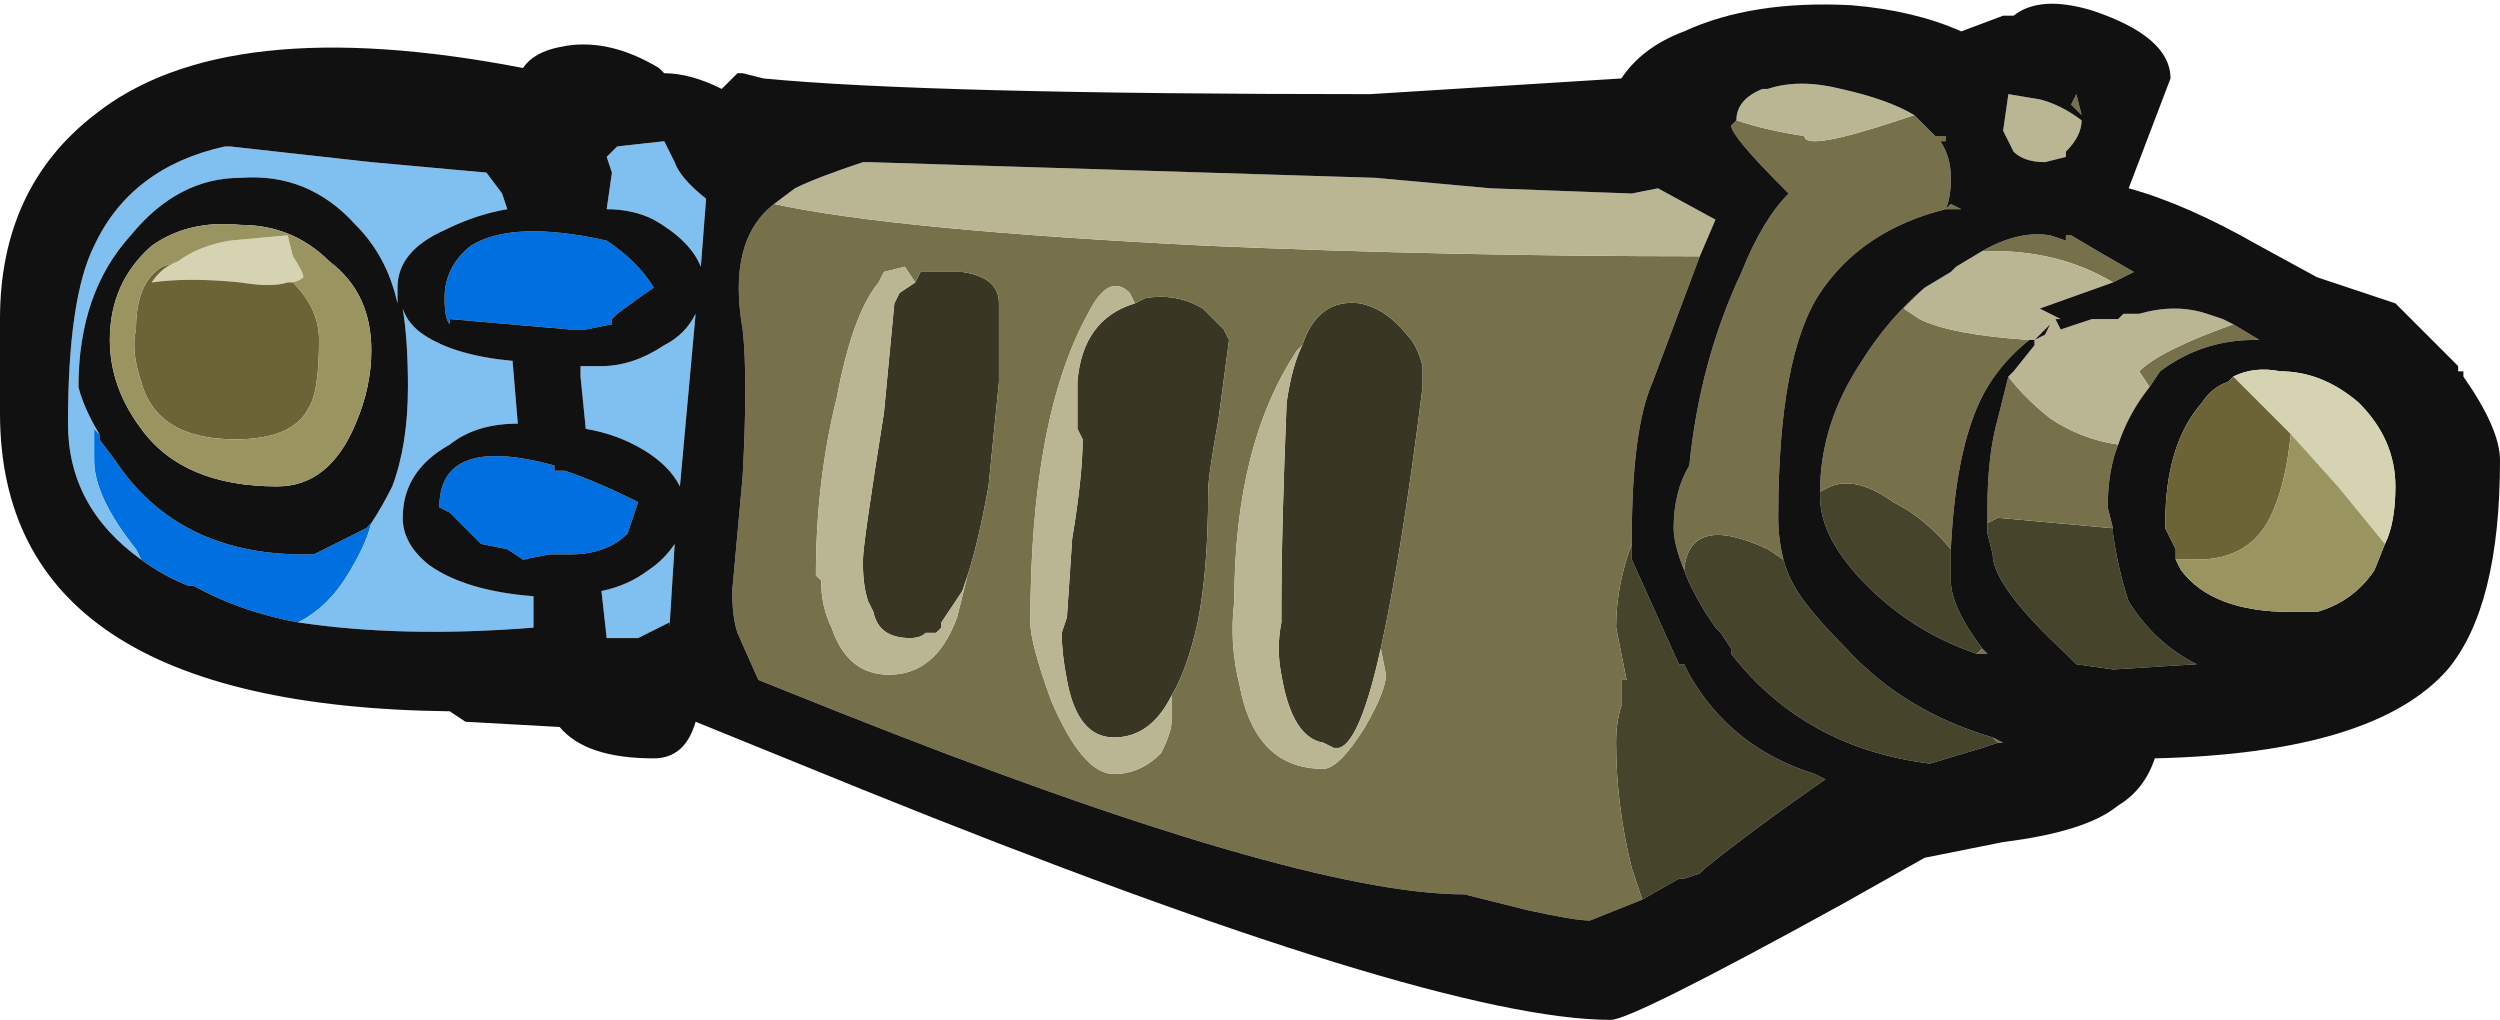 <?xml version="1.0" encoding="UTF-8" standalone="no"?>
<svg xmlns:ffdec="https://www.free-decompiler.com/flash" xmlns:xlink="http://www.w3.org/1999/xlink" ffdec:objectType="shape" height="9.75px" width="23.9px" xmlns="http://www.w3.org/2000/svg">
  <g transform="matrix(1.0, 0.0, 0.0, 1.0, 8.25, 11.8)">
    <path d="M7.85 -6.35 Q7.9 -6.9 8.65 -6.55 L8.8 -6.45 Q8.85 -6.25 9.0 -6.05 9.15 -5.85 9.4 -5.6 9.95 -5.0 10.8 -4.75 L10.85 -4.7 10.7 -4.65 10.2 -4.5 Q9.0 -4.65 8.3 -5.55 L8.3 -5.6 8.2 -5.75 8.15 -5.8 8.05 -5.95 Q7.9 -6.2 7.85 -6.35 M7.35 -6.45 L7.8 -5.45 7.85 -5.45 7.9 -5.35 Q8.3 -4.65 9.1 -4.4 L9.2 -4.35 Q8.55 -3.9 8.05 -3.5 L8.0 -3.45 7.85 -3.4 7.8 -3.4 7.45 -3.2 7.35 -3.5 Q7.2 -4.1 7.2 -4.7 7.2 -4.9 7.25 -5.05 L7.25 -5.3 7.3 -5.3 Q7.25 -5.55 7.2 -5.8 7.2 -6.2 7.35 -6.6 L7.35 -6.45 M9.15 -7.1 L9.25 -7.15 Q9.5 -7.25 9.85 -7.0 10.15 -6.85 10.4 -6.55 L10.4 -6.25 Q10.4 -6.0 10.7 -5.6 L10.65 -5.55 Q10.05 -5.75 9.6 -6.2 9.15 -6.65 9.15 -7.05 L9.15 -7.1 M10.75 -6.8 L10.85 -6.85 11.95 -6.75 11.95 -6.7 Q12.0 -6.35 12.1 -6.05 12.35 -5.65 12.75 -5.45 L11.95 -5.4 11.6 -5.45 11.5 -5.55 Q10.8 -6.2 10.8 -6.5 L10.75 -6.7 10.75 -6.8" fill="#47442c" fill-rule="evenodd" stroke="none"/>
    <path d="M2.6 -8.9 L2.7 -8.95 Q3.0 -9.0 3.25 -8.85 L3.45 -8.65 3.5 -8.55 3.4 -7.8 Q3.3 -7.25 3.3 -7.1 3.3 -6.35 3.2 -5.85 3.1 -5.4 2.95 -5.15 2.75 -4.75 2.4 -4.75 2.05 -4.75 1.95 -5.3 1.9 -5.55 1.9 -5.75 L1.95 -5.9 2.0 -6.65 Q2.1 -7.25 2.1 -7.6 L2.05 -7.7 Q2.05 -7.95 2.05 -8.15 2.1 -8.75 2.6 -8.9 M1.0 -6.3 L0.95 -6.15 0.75 -5.85 0.75 -5.8 0.7 -5.75 0.6 -5.75 Q0.55 -5.7 0.45 -5.7 0.15 -5.7 0.1 -5.95 L0.05 -6.05 Q0.0 -6.2 0.0 -6.4 L0.0 -6.45 Q0.0 -6.6 0.2 -7.85 L0.3 -8.9 0.35 -9.0 0.5 -9.1 0.55 -9.2 0.95 -9.2 Q1.3 -9.15 1.3 -8.9 L1.3 -8.15 1.2 -7.15 Q1.1 -6.6 1.0 -6.3 M0.55 -7.1 L0.55 -7.1 M4.95 -5.6 Q4.75 -4.7 4.55 -4.65 L4.5 -4.65 4.4 -4.7 Q4.1 -4.75 4.0 -5.35 3.95 -5.6 4.0 -5.85 L4.0 -6.05 Q4.0 -6.7 4.05 -7.95 4.1 -8.3 4.2 -8.5 4.35 -8.95 4.75 -8.9 5.0 -8.85 5.2 -8.6 5.3 -8.5 5.35 -8.3 L5.35 -8.1 Q5.15 -6.5 4.95 -5.6" fill="#393724" fill-rule="evenodd" stroke="none"/>
    <path d="M8.35 -10.65 Q8.65 -10.55 9.0 -10.5 9.0 -10.35 9.9 -10.65 L10.05 -10.7 10.25 -10.5 10.35 -10.5 10.35 -10.45 10.3 -10.45 Q10.4 -10.3 10.4 -10.1 10.4 -9.9 10.35 -9.8 9.55 -9.6 9.15 -9.0 8.75 -8.4 8.75 -6.85 8.75 -6.65 8.8 -6.45 L8.65 -6.55 Q7.9 -6.9 7.85 -6.35 7.75 -6.6 7.75 -6.75 7.75 -7.1 7.9 -7.35 8.0 -8.35 8.4 -9.2 8.6 -9.7 8.85 -9.95 L8.8 -10.0 Q8.3 -10.5 8.3 -10.6 L8.35 -10.65 M-0.85 -9.85 Q0.3 -9.6 3.3 -9.45 5.65 -9.35 8.0 -9.35 L7.55 -8.15 Q7.35 -7.7 7.35 -6.65 L7.35 -6.45 7.35 -6.6 Q7.2 -6.2 7.2 -5.8 7.25 -5.55 7.3 -5.3 L7.25 -5.3 7.25 -5.05 Q7.2 -4.9 7.2 -4.7 7.2 -4.1 7.35 -3.5 L7.45 -3.2 6.95 -3.0 Q6.8 -3.0 6.35 -3.1 L5.75 -3.25 Q4.15 -3.25 -0.25 -5.0 L-1.0 -5.3 -1.2 -5.75 Q-1.25 -5.9 -1.25 -6.15 L-1.15 -7.25 Q-1.1 -8.2 -1.15 -8.65 -1.3 -9.5 -0.85 -9.85 M10.4 -9.85 L10.5 -9.8 10.35 -9.8 10.4 -9.85 M10.15 -9.05 L9.95 -8.85 10.1 -8.75 Q10.4 -8.6 11.15 -8.55 10.9 -8.35 10.75 -8.1 10.45 -7.6 10.4 -6.55 10.15 -6.85 9.85 -7.0 9.5 -7.25 9.25 -7.15 L9.15 -7.1 Q9.15 -7.75 9.55 -8.35 9.8 -8.75 10.15 -9.05 M10.95 -8.2 Q11.1 -8.0 11.35 -7.8 11.65 -7.6 12.0 -7.55 11.9 -7.3 11.9 -6.95 L11.95 -6.75 10.85 -6.85 10.75 -6.8 10.75 -6.95 Q10.75 -7.45 10.85 -7.8 L10.95 -8.2 M12.3 -8.1 L12.2 -8.25 Q12.4 -8.45 13.1 -8.7 L13.35 -8.55 13.3 -8.55 Q12.8 -8.55 12.4 -8.25 L12.3 -8.1 M11.95 -9.1 Q11.45 -9.4 10.8 -9.4 L10.7 -9.4 Q11.05 -9.6 11.35 -9.55 L11.5 -9.5 11.5 -9.55 11.55 -9.55 Q11.8 -9.4 12.15 -9.2 L11.95 -9.1 M2.95 -5.15 Q3.1 -5.4 3.2 -5.85 3.3 -6.35 3.3 -7.1 3.3 -7.25 3.4 -7.8 L3.5 -8.55 3.45 -8.65 3.25 -8.85 Q3.0 -9.0 2.7 -8.95 L2.6 -8.9 2.55 -9.0 Q2.35 -9.2 2.15 -8.8 1.6 -7.8 1.6 -5.85 1.6 -5.65 1.8 -5.1 2.1 -4.4 2.4 -4.4 2.65 -4.4 2.85 -4.6 2.95 -4.8 2.95 -4.9 L2.95 -5.15 M0.5 -9.1 L0.4 -9.25 0.2 -9.2 0.15 -9.1 Q-0.1 -8.8 -0.25 -8.0 -0.45 -7.2 -0.45 -6.3 L-0.4 -6.25 Q-0.4 -6.0 -0.3 -5.8 -0.15 -5.35 0.25 -5.35 0.7 -5.35 0.9 -5.9 L1.0 -6.3 Q1.1 -6.6 1.2 -7.15 L1.3 -8.15 1.3 -8.9 Q1.3 -9.15 0.95 -9.2 L0.55 -9.2 0.5 -9.1 M4.2 -8.5 L4.15 -8.45 Q3.55 -7.55 3.55 -6.05 3.5 -5.65 3.6 -5.25 3.75 -4.45 4.4 -4.45 4.55 -4.45 4.8 -4.85 5.0 -5.2 5.0 -5.35 L4.95 -5.6 Q5.15 -6.5 5.35 -8.1 L5.35 -8.3 Q5.3 -8.5 5.2 -8.6 5.0 -8.85 4.75 -8.9 4.35 -8.95 4.2 -8.5 M10.7 -5.6 L10.75 -5.55 10.65 -5.55 10.7 -5.6 M10.8 -4.75 L10.9 -4.7 10.85 -4.7 10.8 -4.75 M11.6 -10.9 L11.65 -10.7 11.55 -10.8 11.6 -10.9" fill="#76714b" fill-rule="evenodd" stroke="none"/>
    <path d="M11.25 -10.85 Q11.45 -10.8 11.65 -10.65 11.65 -10.5 11.5 -10.35 L11.5 -10.3 11.3 -10.25 Q11.1 -10.25 11.0 -10.35 L10.9 -10.55 10.95 -10.9 11.25 -10.85 M10.05 -10.7 L9.9 -10.65 Q9.0 -10.35 9.0 -10.5 8.65 -10.55 8.35 -10.65 8.35 -10.85 8.6 -10.95 L8.65 -10.95 Q8.95 -11.05 9.35 -10.95 9.8 -10.85 10.05 -10.7 M-0.85 -9.85 L-0.65 -10.0 Q-0.45 -10.1 0.0 -10.25 L0.05 -10.25 4.9 -10.1 6.0 -10.0 7.35 -9.95 7.6 -10.0 8.15 -9.7 8.0 -9.35 Q5.65 -9.35 3.3 -9.45 0.3 -9.6 -0.85 -9.85 M10.15 -9.05 L10.4 -9.2 10.45 -9.25 10.7 -9.4 10.8 -9.4 Q11.45 -9.4 11.95 -9.1 L11.25 -8.85 11.45 -8.75 11.4 -8.75 11.45 -8.65 11.75 -8.75 12.0 -8.75 12.05 -8.8 12.2 -8.8 Q12.55 -8.9 12.85 -8.8 L13.0 -8.75 13.1 -8.7 Q12.4 -8.45 12.2 -8.25 L12.3 -8.1 Q12.1 -7.85 12.0 -7.55 11.65 -7.6 11.35 -7.8 11.1 -8.0 10.95 -8.2 L11.0 -8.25 11.2 -8.5 11.2 -8.55 11.3 -8.6 11.35 -8.7 11.2 -8.55 11.15 -8.55 Q10.4 -8.6 10.1 -8.75 L9.95 -8.85 10.15 -9.05 M2.95 -5.15 L2.95 -4.9 Q2.95 -4.8 2.85 -4.6 2.65 -4.4 2.4 -4.4 2.1 -4.4 1.8 -5.1 1.6 -5.65 1.6 -5.85 1.6 -7.8 2.15 -8.8 2.35 -9.2 2.55 -9.0 L2.6 -8.9 Q2.1 -8.75 2.05 -8.15 2.05 -7.95 2.05 -7.7 L2.1 -7.6 Q2.1 -7.25 2.0 -6.65 L1.95 -5.9 1.9 -5.75 Q1.9 -5.55 1.95 -5.3 2.05 -4.75 2.4 -4.75 2.75 -4.75 2.95 -5.15 M1.0 -6.3 L0.9 -5.9 Q0.7 -5.35 0.25 -5.35 -0.15 -5.35 -0.3 -5.8 -0.4 -6.0 -0.4 -6.25 L-0.45 -6.3 Q-0.45 -7.2 -0.25 -8.0 -0.1 -8.8 0.15 -9.1 L0.2 -9.2 0.4 -9.25 0.5 -9.1 0.35 -9.0 0.3 -8.9 0.2 -7.85 Q0.0 -6.6 0.0 -6.45 L0.0 -6.4 Q0.0 -6.2 0.05 -6.05 L0.1 -5.95 Q0.15 -5.7 0.45 -5.7 0.55 -5.7 0.6 -5.75 L0.7 -5.75 0.75 -5.8 0.75 -5.85 0.95 -6.15 1.0 -6.3 M4.2 -8.5 Q4.1 -8.3 4.05 -7.95 4.0 -6.7 4.0 -6.05 L4.0 -5.85 Q3.95 -5.6 4.0 -5.35 4.1 -4.75 4.4 -4.7 L4.5 -4.65 4.55 -4.65 Q4.75 -4.7 4.95 -5.6 L5.0 -5.35 Q5.0 -5.2 4.8 -4.85 4.55 -4.45 4.4 -4.45 3.75 -4.45 3.6 -5.25 3.5 -5.65 3.55 -6.05 3.55 -7.55 4.15 -8.45 L4.2 -8.5" fill="#bab694" fill-rule="evenodd" stroke="none"/>
    <path d="M-3.75 -9.45 Q-3.35 -9.7 -2.45 -9.5 -2.15 -9.3 -2.0 -9.05 -2.15 -8.95 -2.35 -8.8 L-2.4 -8.75 -2.4 -8.7 -2.65 -8.65 -2.8 -8.65 -3.95 -8.75 -3.95 -8.7 Q-4.0 -8.75 -4.0 -8.95 -4.0 -9.25 -3.75 -9.45 M-6.9 -6.45 L-6.95 -6.55 Q-7.35 -7.05 -7.35 -7.4 L-7.35 -7.7 -7.3 -7.65 -7.3 -7.6 -7.15 -7.4 Q-6.55 -6.5 -5.35 -6.5 L-5.25 -6.5 -4.75 -6.75 -4.7 -6.8 Q-4.75 -6.6 -4.9 -6.35 -5.1 -6.0 -5.4 -5.85 -5.95 -5.95 -6.4 -6.2 L-6.45 -6.2 Q-6.7 -6.3 -6.9 -6.45 M-2.95 -7.3 L-2.85 -7.3 Q-2.55 -7.2 -2.15 -7.0 -2.2 -6.85 -2.25 -6.7 -2.45 -6.5 -2.8 -6.5 L-3.0 -6.5 -3.25 -6.45 -3.4 -6.55 -3.65 -6.6 -3.95 -6.9 -4.05 -6.95 Q-4.05 -7.65 -2.95 -7.35 L-2.95 -7.3" fill="#0070e0" fill-rule="evenodd" stroke="none"/>
    <path d="M-6.9 -6.45 Q-7.6 -6.95 -7.6 -7.75 -7.6 -8.95 -7.35 -9.45 -7.0 -10.2 -6.1 -10.4 L-6.05 -10.4 -4.7 -10.25 -3.6 -10.15 -3.45 -9.95 -3.4 -9.8 Q-3.7 -9.75 -4.0 -9.6 -4.45 -9.4 -4.45 -9.05 L-4.45 -8.9 Q-4.55 -9.35 -4.85 -9.65 -5.3 -10.15 -5.95 -10.1 -6.55 -10.1 -7.0 -9.55 -7.5 -9.0 -7.5 -8.1 -7.45 -7.9 -7.3 -7.65 L-7.35 -7.7 -7.35 -7.4 Q-7.35 -7.05 -6.95 -6.55 L-6.9 -6.45 M-4.7 -6.8 Q-4.6 -6.95 -4.5 -7.15 -4.35 -7.55 -4.35 -8.1 -4.35 -8.55 -4.4 -8.85 -4.35 -8.7 -4.2 -8.6 -3.9 -8.4 -3.35 -8.35 L-3.3 -7.75 Q-3.7 -7.75 -3.95 -7.55 -4.4 -7.3 -4.4 -6.85 -4.4 -6.6 -4.15 -6.4 -3.8 -6.15 -3.15 -6.1 L-3.15 -5.8 Q-4.4 -5.7 -5.4 -5.85 -5.1 -6.0 -4.9 -6.35 -4.75 -6.6 -4.7 -6.8 M-2.05 -6.35 Q-1.9 -6.45 -1.8 -6.6 L-1.85 -5.8 -1.85 -5.85 -2.15 -5.7 -2.45 -5.7 -2.5 -6.15 Q-2.25 -6.2 -2.05 -6.35 M-1.9 -8.5 Q-1.7 -8.6 -1.6 -8.8 L-1.75 -7.15 Q-1.85 -7.35 -2.1 -7.5 -2.35 -7.65 -2.65 -7.7 L-2.7 -8.2 -2.7 -8.3 -2.5 -8.3 Q-2.2 -8.3 -1.9 -8.5 M-1.8 -10.25 Q-1.75 -10.1 -1.5 -9.9 L-1.55 -9.25 Q-1.65 -9.5 -2.0 -9.7 -2.2 -9.8 -2.45 -9.8 L-2.4 -10.15 -2.45 -10.3 -2.35 -10.4 -1.9 -10.45 -1.8 -10.25" fill="#80c0f0" fill-rule="evenodd" stroke="none"/>
    <path d="M10.9 -11.65 L11.0 -11.65 Q11.25 -11.85 11.75 -11.7 12.5 -11.45 12.5 -11.05 L12.1 -10.0 Q12.65 -9.85 13.35 -9.45 L13.9 -9.15 14.65 -8.9 15.25 -8.3 15.25 -8.25 15.3 -8.25 15.3 -8.2 Q15.65 -7.7 15.65 -7.4 15.65 -6.0 15.15 -5.4 14.45 -4.6 12.35 -4.55 12.25 -4.25 12.0 -4.1 11.7 -3.85 10.9 -3.75 L10.15 -3.6 9.35 -3.15 Q7.35 -2.05 7.15 -2.05 5.45 -2.05 0.0 -4.25 L-1.6 -4.9 Q-1.7 -4.55 -2.0 -4.55 -2.65 -4.55 -2.9 -4.85 L-3.8 -4.9 -3.95 -5.0 Q-8.25 -5.05 -8.25 -7.85 L-8.25 -8.75 Q-8.25 -10.0 -7.35 -10.7 -6.1 -11.7 -3.25 -11.15 -3.15 -11.3 -2.9 -11.35 -2.45 -11.45 -1.95 -11.15 L-1.9 -11.1 Q-1.65 -11.1 -1.35 -10.95 -1.25 -11.05 -1.2 -11.1 L-1.15 -11.1 -0.95 -11.05 Q0.6 -10.9 4.85 -10.9 L7.25 -11.05 Q7.45 -11.35 7.85 -11.5 8.5 -11.8 9.45 -11.75 10.05 -11.7 10.5 -11.5 L10.9 -11.65 M11.25 -10.85 L10.95 -10.9 10.9 -10.55 11.0 -10.35 Q11.1 -10.25 11.3 -10.25 L11.5 -10.3 11.5 -10.35 Q11.65 -10.5 11.65 -10.65 11.45 -10.8 11.25 -10.85 M10.05 -10.7 Q9.8 -10.85 9.35 -10.95 8.95 -11.05 8.65 -10.95 L8.6 -10.95 Q8.35 -10.85 8.35 -10.65 L8.3 -10.6 Q8.3 -10.5 8.8 -10.0 L8.85 -9.95 Q8.6 -9.7 8.4 -9.2 8.0 -8.35 7.9 -7.35 7.75 -7.1 7.75 -6.75 7.75 -6.6 7.85 -6.35 7.9 -6.2 8.05 -5.95 L8.15 -5.8 8.2 -5.75 8.3 -5.6 8.3 -5.55 Q9.0 -4.65 10.2 -4.5 L10.7 -4.65 10.85 -4.7 10.9 -4.7 10.8 -4.75 Q9.95 -5.0 9.4 -5.6 9.15 -5.85 9.0 -6.05 8.85 -6.25 8.8 -6.45 8.75 -6.65 8.75 -6.85 8.75 -8.4 9.15 -9.0 9.55 -9.6 10.35 -9.8 10.4 -9.9 10.4 -10.1 10.4 -10.3 10.3 -10.45 L10.35 -10.45 10.35 -10.5 10.25 -10.5 10.05 -10.7 M8.0 -9.35 L8.15 -9.7 7.6 -10.0 7.35 -9.95 6.0 -10.0 4.9 -10.1 0.05 -10.25 0.0 -10.25 Q-0.45 -10.1 -0.65 -10.0 L-0.85 -9.85 Q-1.3 -9.5 -1.15 -8.65 -1.1 -8.2 -1.15 -7.25 L-1.25 -6.15 Q-1.25 -5.9 -1.2 -5.75 L-1.0 -5.3 -0.25 -5.0 Q4.15 -3.25 5.75 -3.25 L6.35 -3.1 Q6.8 -3.0 6.95 -3.0 L7.45 -3.2 7.8 -3.4 7.85 -3.4 8.0 -3.45 8.05 -3.5 Q8.55 -3.9 9.2 -4.35 L9.1 -4.4 Q8.3 -4.65 7.9 -5.35 L7.85 -5.45 7.8 -5.45 7.35 -6.45 7.35 -6.65 Q7.35 -7.7 7.55 -8.15 L8.0 -9.35 M10.4 -9.85 L10.35 -9.8 10.5 -9.8 10.4 -9.85 M10.7 -9.4 L10.45 -9.25 10.4 -9.2 10.15 -9.05 Q9.8 -8.75 9.55 -8.35 9.15 -7.75 9.15 -7.1 L9.15 -7.05 Q9.15 -6.65 9.6 -6.2 10.05 -5.75 10.65 -5.55 L10.75 -5.55 10.7 -5.6 Q10.4 -6.0 10.4 -6.25 L10.4 -6.55 Q10.45 -7.6 10.75 -8.1 10.9 -8.35 11.15 -8.55 L11.2 -8.55 11.35 -8.7 11.3 -8.6 11.2 -8.55 11.2 -8.5 11.0 -8.25 10.95 -8.2 10.85 -7.8 Q10.75 -7.45 10.75 -6.95 L10.75 -6.8 10.75 -6.7 10.8 -6.5 Q10.8 -6.2 11.5 -5.55 L11.6 -5.45 11.95 -5.4 12.75 -5.45 Q12.35 -5.65 12.1 -6.05 12.0 -6.35 11.95 -6.7 L11.95 -6.75 11.9 -6.95 Q11.9 -7.3 12.0 -7.55 12.1 -7.85 12.3 -8.1 L12.4 -8.25 Q12.8 -8.55 13.3 -8.55 L13.35 -8.55 13.1 -8.7 13.0 -8.75 12.85 -8.8 Q12.55 -8.9 12.2 -8.8 L12.05 -8.8 12.0 -8.75 11.75 -8.75 11.45 -8.65 11.4 -8.75 11.45 -8.75 11.25 -8.85 11.95 -9.1 12.15 -9.2 Q11.8 -9.4 11.55 -9.55 L11.5 -9.55 11.5 -9.5 11.35 -9.55 Q11.05 -9.6 10.7 -9.4 M11.6 -10.9 L11.55 -10.8 11.65 -10.7 11.6 -10.9 M13.1 -8.2 L13.05 -8.15 Q12.9 -8.1 12.8 -7.95 12.45 -7.55 12.45 -6.8 L12.45 -6.75 12.55 -6.55 12.55 -6.45 12.6 -6.35 Q12.9 -5.95 13.65 -5.95 L13.9 -5.95 Q14.25 -6.05 14.45 -6.35 L14.55 -6.6 Q14.65 -6.8 14.65 -7.15 14.65 -7.6 14.3 -7.95 13.95 -8.25 13.55 -8.25 13.3 -8.3 13.1 -8.2 M-3.75 -9.45 Q-4.0 -9.25 -4.0 -8.95 -4.0 -8.75 -3.95 -8.7 L-3.95 -8.75 -2.8 -8.65 -2.65 -8.65 -2.4 -8.7 -2.4 -8.75 -2.35 -8.8 Q-2.15 -8.95 -2.0 -9.05 -2.15 -9.3 -2.45 -9.5 -3.35 -9.7 -3.75 -9.45 M-7.3 -7.65 Q-7.45 -7.9 -7.5 -8.1 -7.5 -9.0 -7.0 -9.55 -6.55 -10.1 -5.95 -10.1 -5.3 -10.15 -4.85 -9.65 -4.55 -9.35 -4.45 -8.9 L-4.45 -9.05 Q-4.45 -9.4 -4.0 -9.6 -3.7 -9.75 -3.4 -9.8 L-3.45 -9.95 -3.6 -10.15 -4.7 -10.25 -6.05 -10.4 -6.1 -10.4 Q-7.0 -10.2 -7.35 -9.45 -7.6 -8.95 -7.6 -7.75 -7.6 -6.95 -6.9 -6.45 -6.7 -6.3 -6.45 -6.2 L-6.4 -6.2 Q-5.95 -5.95 -5.4 -5.85 -4.4 -5.7 -3.15 -5.8 L-3.15 -6.1 Q-3.8 -6.15 -4.15 -6.4 -4.4 -6.6 -4.4 -6.85 -4.4 -7.3 -3.95 -7.55 -3.7 -7.75 -3.3 -7.75 L-3.35 -8.35 Q-3.9 -8.4 -4.2 -8.6 -4.35 -8.7 -4.4 -8.85 -4.35 -8.55 -4.35 -8.1 -4.35 -7.55 -4.5 -7.15 -4.6 -6.95 -4.7 -6.8 L-4.75 -6.75 -5.25 -6.5 -5.35 -6.5 Q-6.55 -6.5 -7.15 -7.4 L-7.3 -7.6 -7.3 -7.65 M-5.6 -7.15 Q-5.1 -7.15 -4.85 -7.75 -4.7 -8.1 -4.7 -8.45 -4.7 -9.0 -5.1 -9.3 -5.45 -9.65 -5.95 -9.65 -6.45 -9.7 -6.8 -9.45 -7.2 -9.1 -7.2 -8.55 -7.2 -8.1 -6.9 -7.7 -6.5 -7.15 -5.6 -7.15 M-2.95 -7.3 L-2.95 -7.35 Q-4.05 -7.65 -4.05 -6.95 L-3.95 -6.9 -3.65 -6.6 -3.4 -6.55 -3.25 -6.45 -3.0 -6.5 -2.8 -6.5 Q-2.45 -6.5 -2.25 -6.7 -2.2 -6.85 -2.15 -7.0 -2.55 -7.2 -2.85 -7.3 L-2.95 -7.3 M-1.8 -10.25 L-1.9 -10.45 -2.35 -10.4 -2.45 -10.3 -2.4 -10.15 -2.45 -9.8 Q-2.2 -9.8 -2.0 -9.7 -1.65 -9.5 -1.55 -9.25 L-1.5 -9.9 Q-1.75 -10.1 -1.8 -10.25 M-1.9 -8.5 Q-2.2 -8.3 -2.5 -8.3 L-2.7 -8.3 -2.7 -8.2 -2.65 -7.7 Q-2.35 -7.65 -2.1 -7.5 -1.85 -7.35 -1.75 -7.15 L-1.6 -8.8 Q-1.7 -8.6 -1.9 -8.5 M-2.05 -6.35 Q-2.25 -6.2 -2.5 -6.15 L-2.45 -5.7 -2.15 -5.7 -1.85 -5.85 -1.85 -5.8 -1.8 -6.6 Q-1.9 -6.45 -2.05 -6.35" fill="#111111" fill-rule="evenodd" stroke="none"/>
    <path d="M13.65 -7.65 L13.1 -8.2 Q13.3 -8.3 13.55 -8.25 13.95 -8.25 14.3 -7.95 14.65 -7.6 14.65 -7.15 14.65 -6.8 14.55 -6.6 L14.1 -7.15 13.65 -7.65 M-6.55 -9.3 Q-6.35 -9.45 -6.05 -9.5 L-5.5 -9.55 -5.45 -9.35 Q-5.35 -9.2 -5.35 -9.15 -5.4 -9.1 -5.5 -9.1 -5.65 -9.05 -5.95 -9.1 -6.45 -9.15 -6.8 -9.1 -6.7 -9.25 -6.55 -9.3" fill="#d5d3b1" fill-rule="evenodd" stroke="none"/>
    <path d="M13.1 -8.2 L13.65 -7.65 Q13.6 -7.15 13.45 -6.85 13.25 -6.45 12.75 -6.45 L12.55 -6.45 12.55 -6.55 12.45 -6.75 12.45 -6.8 Q12.45 -7.55 12.8 -7.95 12.9 -8.1 13.05 -8.15 L13.1 -8.2 M-5.5 -9.1 L-5.45 -9.1 Q-5.2 -8.85 -5.2 -8.55 -5.2 -8.05 -5.3 -7.9 -5.45 -7.6 -6.0 -7.6 -6.75 -7.6 -6.9 -8.15 -7.0 -8.45 -6.95 -8.65 -6.95 -9.1 -6.7 -9.25 L-6.55 -9.3 Q-6.7 -9.25 -6.8 -9.1 -6.45 -9.15 -5.95 -9.1 -5.65 -9.05 -5.5 -9.1" fill="#6c6337" fill-rule="evenodd" stroke="none"/>
    <path d="M12.55 -6.45 L12.75 -6.45 Q13.25 -6.45 13.45 -6.85 13.6 -7.15 13.65 -7.65 L14.1 -7.15 14.55 -6.6 14.45 -6.35 Q14.25 -6.05 13.9 -5.95 L13.65 -5.95 Q12.9 -5.95 12.6 -6.35 L12.55 -6.45 M-5.5 -9.1 Q-5.4 -9.1 -5.35 -9.15 -5.35 -9.2 -5.45 -9.35 L-5.5 -9.55 -6.05 -9.5 Q-6.35 -9.45 -6.55 -9.3 L-6.7 -9.25 Q-6.95 -9.1 -6.95 -8.65 -7.0 -8.45 -6.9 -8.15 -6.75 -7.6 -6.0 -7.6 -5.45 -7.6 -5.3 -7.9 -5.2 -8.05 -5.2 -8.55 -5.2 -8.85 -5.45 -9.1 L-5.5 -9.1 M-5.6 -7.15 Q-6.5 -7.15 -6.9 -7.7 -7.2 -8.1 -7.2 -8.55 -7.2 -9.1 -6.8 -9.45 -6.45 -9.7 -5.95 -9.65 -5.45 -9.65 -5.1 -9.3 -4.7 -9.0 -4.7 -8.45 -4.7 -8.1 -4.85 -7.75 -5.1 -7.15 -5.6 -7.15" fill="#9a9560" fill-rule="evenodd" stroke="none"/>
  </g>
</svg>
